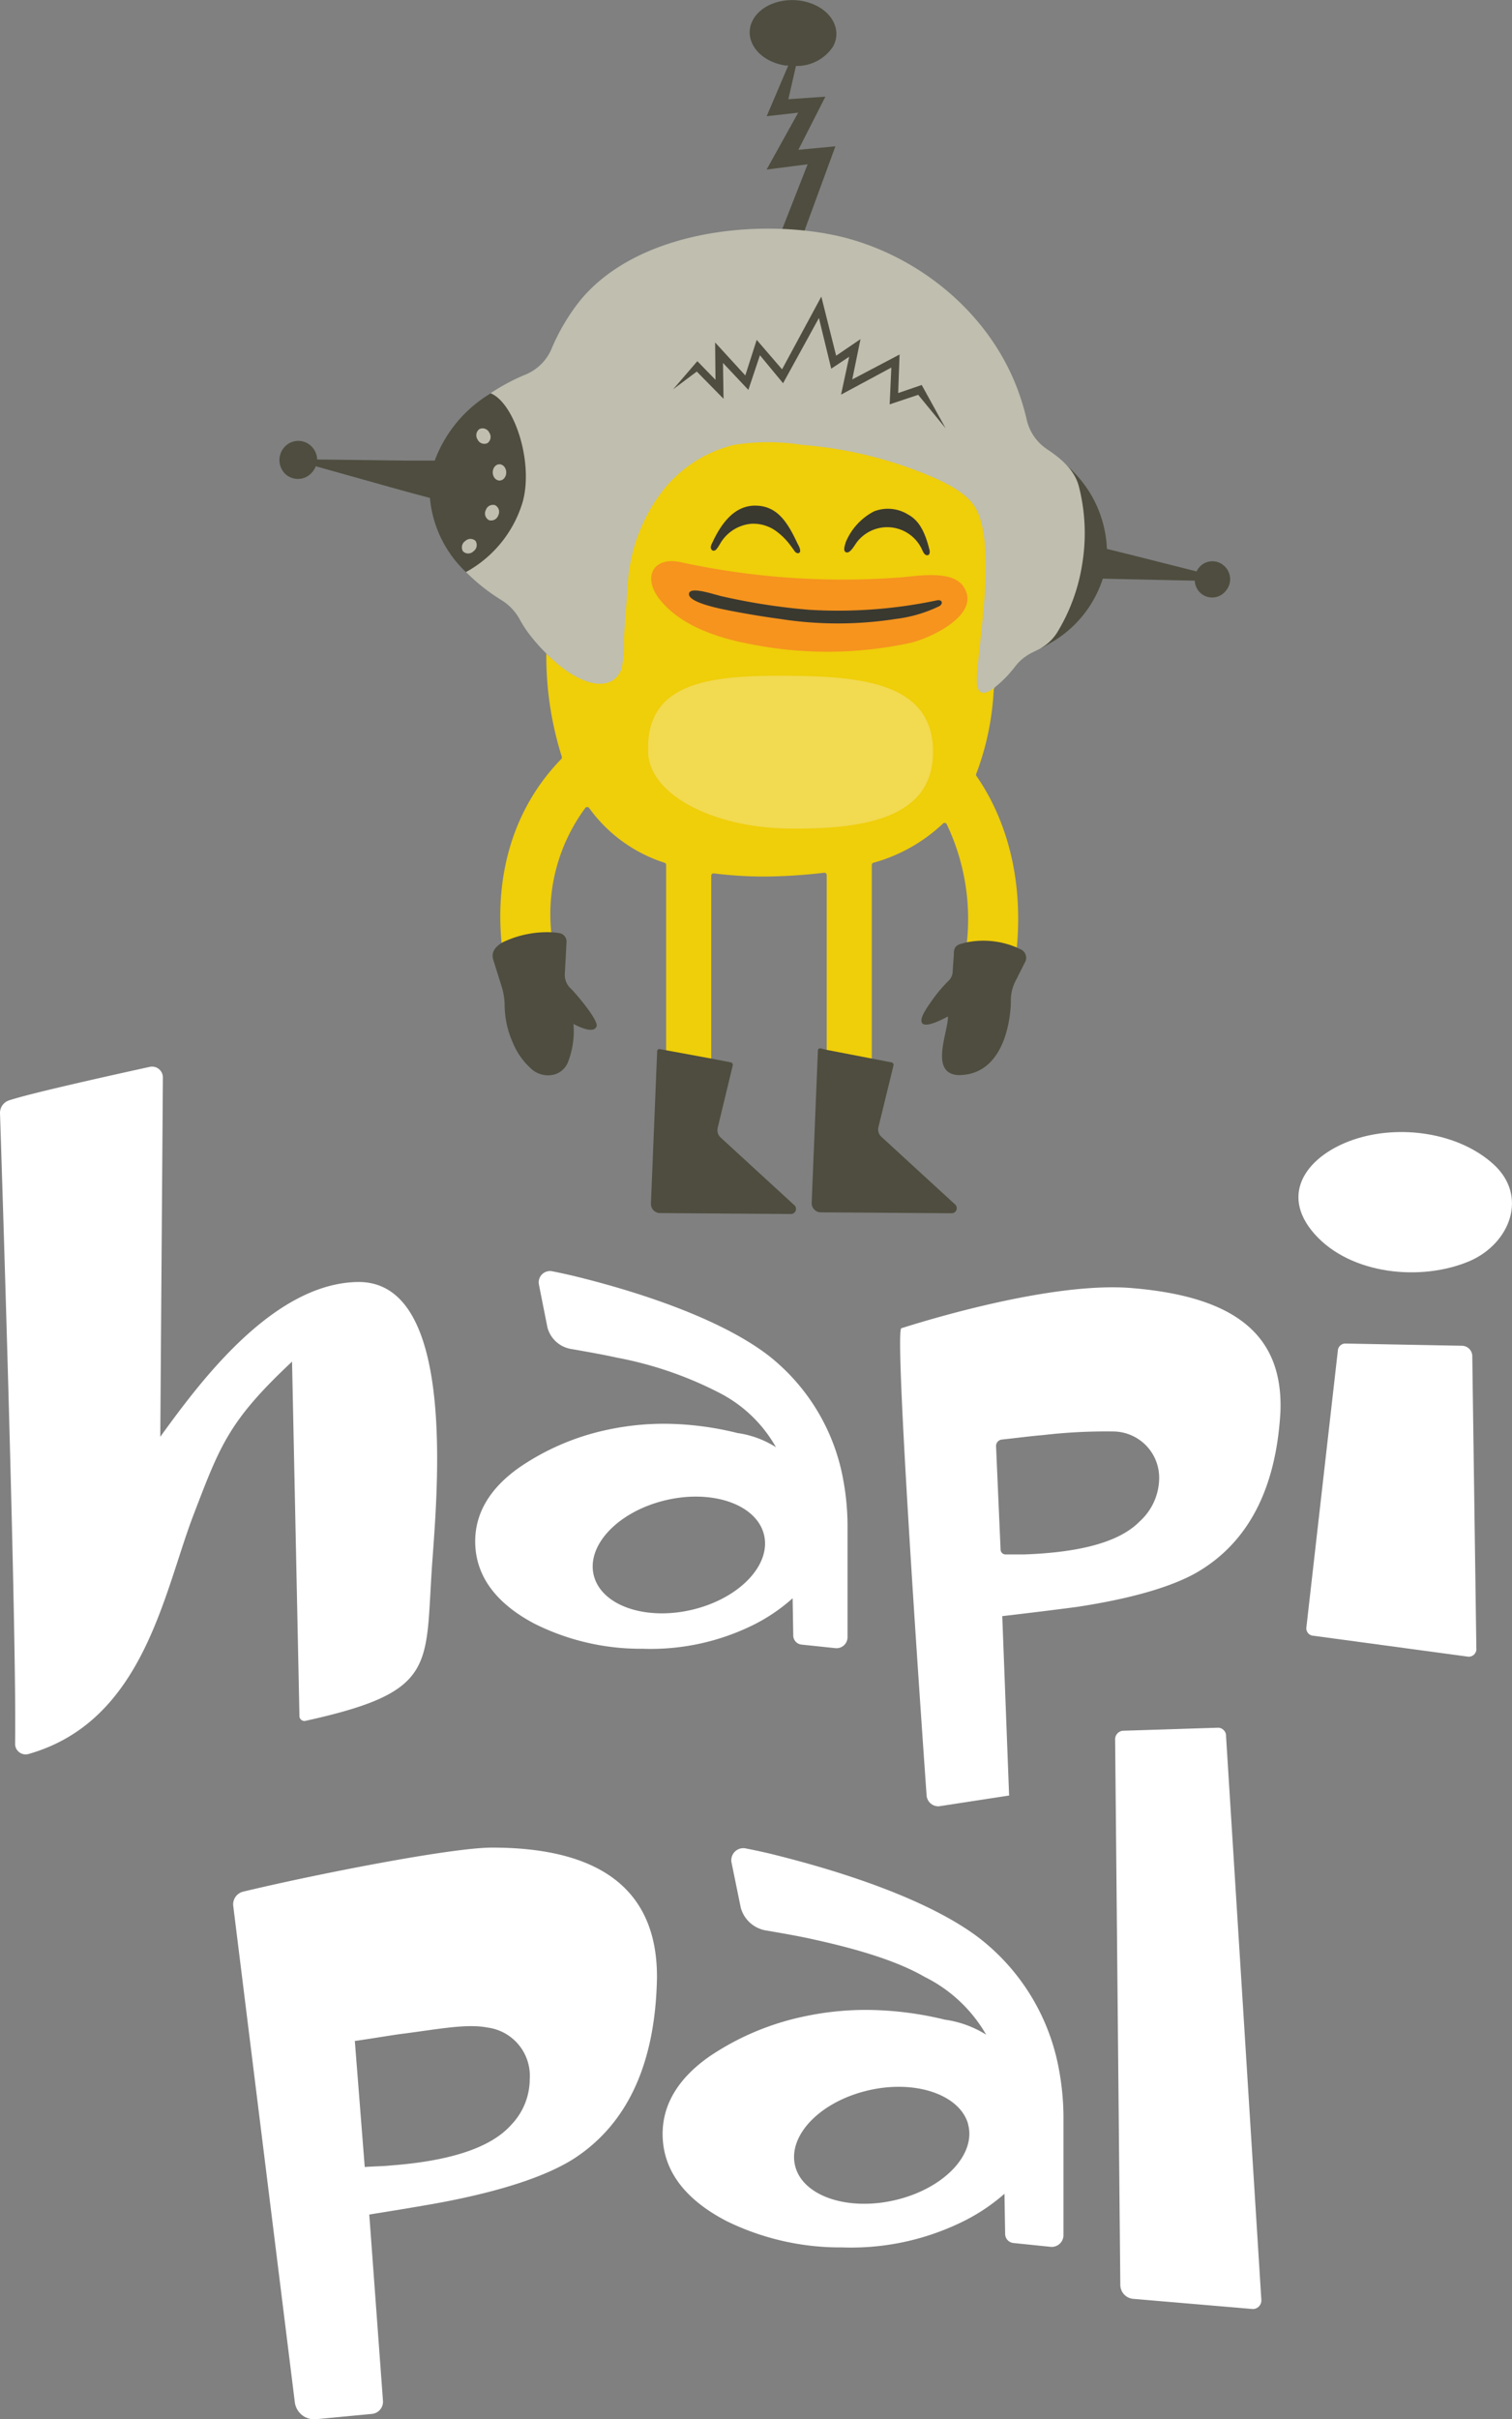<svg xmlns="http://www.w3.org/2000/svg" viewBox="0 0 163.29 261.09"><rect x="0" y="0" width="163.29" height="261.09" fill="#808080" stroke="none"/><defs><style>.cls-1{fill:#fff;}.cls-2{fill:#efce0a;}.cls-3{fill:#f6941e;}.cls-4{fill:#3a3930;}.cls-5{fill:#f2da51;}.cls-6{fill:#4e4d3f;}.cls-7{fill:#bfbeaf;}</style></defs><title>Asset 2</title><g id="Layer_2" data-name="Layer 2"><g id="Layer_1-2" data-name="Layer 1"><path class="cls-1" d="M159,146.32a1.13,1.13,0,0,0-1.13-1.08L145.25,145a.82.82,0,0,0-.77.78l-3.39,29.8a.81.81,0,0,0,.62.94l16.88,2.28a.83.83,0,0,0,.85-.91Z"/><path class="cls-1" d="M158.74,136.09c4.34-1.9,6.32-7,2.56-10.43s-10.14-4.34-15.08-2.68-8.16,5.78-4.26,10.19S153.51,138.33,158.74,136.09Z"/><path class="cls-1" d="M83.09,146.37c-4.72-3.68-12.93-6.67-21.15-8.67q-1.33-.31-2.26-.49a1.22,1.22,0,0,0-1.48,1.42l.92,4.63a3.18,3.18,0,0,0,2.58,2.33c2,.35,3.62.64,4.91.93a40.38,40.38,0,0,1,11,3.76,14.72,14.72,0,0,1,6.19,5.91,10.45,10.45,0,0,0-4.15-1.53,33.47,33.47,0,0,0-7.57-1,29.07,29.07,0,0,0-6.68.69,26.52,26.52,0,0,0-9.28,4c-3.18,2.23-4.8,4.91-4.8,8,0,3.68,2.2,6.68,6.43,8.9a25.61,25.61,0,0,0,11.65,2.69,25,25,0,0,0,11.56-2.38,19.05,19.05,0,0,0,4.64-3.07l.07,4.09a1,1,0,0,0,.88.91l3.63.38a1.19,1.19,0,0,0,1.35-1.14V165a27.52,27.52,0,0,0-.45-5.22A22,22,0,0,0,83.09,146.37Zm-.62,19.12c.92,3.23-2.42,6.89-7.48,8.18s-9.91-.29-10.83-3.52,2.42-6.89,7.48-8.18S81.55,162.26,82.47,165.49Z"/><path class="cls-1" d="M38.6,138.36c-9.29.17-17.28,11.19-21.29,16.7l.28-38.81a1.17,1.17,0,0,0-1.46-1.1c-3.6.79-12.75,2.81-15.13,3.6a1.42,1.42,0,0,0-1,1.38c.25,7.65,1.81,56.2,1.63,68.11a1.14,1.14,0,0,0,1.48,1.05C15.5,185.75,17.65,172,20.88,163.54c2.9-7.56,3.81-10.17,10.66-16.59l.8,38.31a.54.54,0,0,0,.7.45c13.88-3.06,12.91-5.68,13.57-16C47,163.13,49.83,138.15,38.6,138.36Z"/><path class="cls-1" d="M122.05,139c-8.66-.65-22.24,3.57-24.71,4.35-.85.27,2.73,50.43,2.73,50.43a1.27,1.27,0,0,0,1.35,1.16l7.56-1.16-.74-19.36c3.85-.45,6.53-.79,8.1-1,5.83-.89,10.1-2.14,12.82-3.66,5.68-3.26,8.65-9.13,9.12-17.37C138.61,143.93,133.2,139.88,122.05,139Zm1,25.23c-2.12,2.14-6.23,3.31-12.43,3.53-.52,0-1.2,0-2,0a.54.54,0,0,1-.56-.49l-.49-11.2a.7.7,0,0,1,.65-.71c1.82-.2,3.31-.39,4.43-.48a58.62,58.62,0,0,1,7.53-.39,5,5,0,0,1,5,5.27A6.36,6.36,0,0,1,123,164.27Z"/><path class="cls-1" d="M53.16,199.4c-4.55,0-19.62,3-26.88,4.75a1.41,1.41,0,0,0-1.09,1.55l6.65,53.57a2.11,2.11,0,0,0,2.31,1.82l6-.57a1.32,1.32,0,0,0,1.21-1.4L39.88,239c4.08-.65,6.91-1.13,8.58-1.46,6.16-1.22,10.66-2.76,13.49-4.55,5.91-3.82,8.83-10.42,9-19.54C71,204.14,65.06,199.41,53.16,199.4Zm2.05,29.92c-2.17,2.44-6.5,3.9-13.07,4.39-.67.08-1.58.08-2.75.16h0l-1.07-13.6h0c2.25-.32,4.08-.65,5.41-.81,3.75-.49,6.72-1.07,8.91-.64a5.25,5.25,0,0,1,4.57,5.54A7.14,7.14,0,0,1,55.21,229.32Z"/><path class="cls-1" d="M131.57,186.46l-10.31.33a.93.93,0,0,0-.83,1l.56,58.8a1.52,1.52,0,0,0,1.38,1.51l12.94,1.1a.93.93,0,0,0,.91-1l-3.81-60.78A.89.89,0,0,0,131.57,186.46Z"/><path class="cls-1" d="M105.79,209.19c-5.08-3.89-13.89-7-22.73-9.16q-1.43-.33-2.43-.52A1.3,1.3,0,0,0,79,201l1,4.89a3.4,3.4,0,0,0,2.77,2.46c2.16.37,3.89.68,5.27,1,5.16,1.14,9.1,2.43,11.81,4a15.7,15.7,0,0,1,6.65,6.24,11.35,11.35,0,0,0-4.46-1.62,36.55,36.55,0,0,0-8.14-1.05,31.76,31.76,0,0,0-7.18.73,28.75,28.75,0,0,0-10,4.22c-3.41,2.35-5.16,5.19-5.16,8.43,0,3.89,2.36,7.05,6.91,9.41a27.9,27.9,0,0,0,12.51,2.84A27.28,27.28,0,0,0,103.48,240a20.5,20.5,0,0,0,5-3.24l.07,4.32a1,1,0,0,0,.94,1l3.91.4a1.27,1.27,0,0,0,1.45-1.2V228.91a28.6,28.6,0,0,0-.48-5.52A23.16,23.16,0,0,0,105.79,209.19Zm-1.26,20c.94,3.24-2.47,6.91-7.63,8.2s-10.1-.29-11-3.53,2.47-6.91,7.63-8.2S103.59,226,104.54,229.19Z"/><path class="cls-2" d="M105.44,83.73a.24.24,0,0,1,0-.24,29.64,29.64,0,0,0,1.88-9.12c7.35-12.11-1.72-38.69-3.23-39.42-4.53-2.2-36-7.18-36.29-3.32-.73,10.85-1.57,21.69-2.26,32.55C65.31,67.41,63.4,75,59,70.53a36,36,0,0,0,1.67,11.13.25.25,0,0,1-.06.26c-6.12,6.3-7.11,14.33-6.37,20.46a11.05,11.05,0,0,1,5.38-1.07,19.25,19.25,0,0,1,3.59-14.11.26.26,0,0,1,.41,0,16.1,16.1,0,0,0,8.14,5.91.26.26,0,0,1,.18.24V114l4.87.94V94.52a.25.25,0,0,1,.29-.26,43.46,43.46,0,0,0,5.55.34A58.11,58.11,0,0,0,89,94.19a.25.25,0,0,1,.28.26v19.47l4.87.94V93.36a.26.26,0,0,1,.18-.25,17.81,17.81,0,0,0,7.5-4.22.25.25,0,0,1,.41.06,23.76,23.76,0,0,1,2.1,13.41,9.2,9.2,0,0,1,5.41.54C110.78,93.4,107.76,87.06,105.44,83.73Z"/><path class="cls-3" d="M97.31,62.31a82.39,82.39,0,0,1-23.58-1.59c-3.22-.8-4.4,1.59-2.46,4,2.33,2.91,6.46,4.19,9.95,4.83a42.47,42.47,0,0,0,17.16-.18c2.14-.52,7.74-3.09,5.64-6.11C102.79,61.51,99.15,62.16,97.31,62.31Z"/><path class="cls-4" d="M87.38,65.81a67.05,67.05,0,0,1-9.52-1.48c-1.06-.27-3.22-1-3.44-.32-.27.88,2.65,1.54,3.88,1.79,2,.4,3.95.73,5.95,1a40.53,40.53,0,0,0,12.49,0,14.82,14.82,0,0,0,4.72-1.39c.44-.28.28-.73-.27-.62A51.67,51.67,0,0,1,87.38,65.81Z"/><path class="cls-5" d="M85.52,72.94C77,72.84,69.79,73.44,70,81c-.1,4.55,6.71,8.32,15.21,8.42s15.41-1.29,15.55-8.07C100.88,74.11,94,73,85.52,72.94Z"/><path class="cls-6" d="M89.14,10.43l-4,.28.82-3.59a4.68,4.68,0,0,0,4-2.09c1-1.8-.12-3.91-2.5-4.71s-5.13,0-6.13,1.8.12,3.91,2.5,4.71a5.9,5.9,0,0,0,1,.24l.3,0L82.8,12.54l3.4-.38L82.79,18.3l4.43-.57L84.3,25.18q1.23,0,2.42.16l3.5-9.55-4,.38Z"/><path class="cls-3" d="M113.2,48.57l.54.39Z"/><path class="cls-3" d="M114.17,49.3l.48.4Z"/><path class="cls-6" d="M132.12,61a1.87,1.87,0,0,0-2.65.28,1.9,1.9,0,0,0-.24.39l-7.34-1.85-2.35-.58A12.5,12.5,0,0,0,116,51c-.31-.33-.76-.74-1.11-1.05.7.65-1.76,19.56-2.45,20q.47-.24.91-.5a12.38,12.38,0,0,0,5.75-7l2.62.06,7.31.16a1.91,1.91,0,0,0,.69,1.39,1.87,1.87,0,0,0,2.65-.28A1.93,1.93,0,0,0,132.12,61Z"/><path class="cls-4" d="M91.34,59.59c.42.2.81-.53,1.18-1.05a4.13,4.13,0,0,1,7,.66c.12.23.24.62.51.71a.32.32,0,0,0,.3-.06.65.65,0,0,0,.05-.51c-.48-1.92-1.12-3.16-2.28-3.79a4.12,4.12,0,0,0-3.71-.36,6.6,6.6,0,0,0-3.05,3.32C91.28,58.76,91,59.43,91.34,59.59Z"/><path class="cls-4" d="M77.15,59.42a.43.43,0,0,0,.21-.13,4.49,4.49,0,0,0,.41-.61,4.33,4.33,0,0,1,3.34-2.15,4.19,4.19,0,0,1,2.89.93,7.22,7.22,0,0,1,1.12,1.09c.17.2.62.82.69.93s.32.33.52.17,0-.66-.17-.92c-1.09-2.35-2.21-4.16-4.61-4.16-2.11,0-3.56,1.68-4.65,4.06a1.06,1.06,0,0,0-.14.45.4.4,0,0,0,.16.31A.28.28,0,0,0,77.15,59.42Z"/><path class="cls-6" d="M88.6,113.14a.24.24,0,0,0-.27.25l-.67,16.39a1,1,0,0,0,.9,1.06l14.25.1a.55.55,0,0,0,.28-1l-7.88-7.23a1.08,1.08,0,0,1-.34-1.08L96.49,115a.27.27,0,0,0-.19-.34l-2.13-.41-4.87-.94Z"/><path class="cls-6" d="M71.24,113.22a.24.24,0,0,0-.27.25l-.67,16.39a1,1,0,0,0,.9,1.06l14.25.1a.55.55,0,0,0,.28-1l-7.88-7.23a1.08,1.08,0,0,1-.34-1.08L79.13,115a.27.27,0,0,0-.19-.34l-2.11-.41L72,113.36Z"/><path class="cls-6" d="M104.36,101.71l-.62.16c-.8.24-.71.83-.73,1.16l-.13,1.9a1.42,1.42,0,0,1-.41.89,15.54,15.54,0,0,0-1.71,2c-.33.47-1.27,1.71-1.25,2.32,0,1.12,2.43-.21,2.86-.44.07,1.6-2.07,6.17,1.14,6.33,5.66,0,5.66-7.88,5.66-7.93a4.51,4.51,0,0,1,.48-2.18l1.1-2.18a1,1,0,0,0-.58-1.31l-.39-.18A9.2,9.2,0,0,0,104.36,101.71Z"/><path class="cls-6" d="M54.25,101.72c-.75.45-1.2,1-1,1.8l.94,3a7,7,0,0,1,.31,2h0a10.06,10.06,0,0,0,.88,4,7.64,7.64,0,0,0,2.12,2.94,2.7,2.7,0,0,0,2.35.51,2.25,2.25,0,0,0,1.47-1.29,9.19,9.19,0,0,0,.61-4.17c1.05.55,2.19.94,2.49.29s-2.37-3.74-2.8-4.13h0a2,2,0,0,1-.62-1.6l.18-3.37a.92.92,0,0,0-.82-1,5,5,0,0,0-.72-.08A11.05,11.05,0,0,0,54.25,101.72Z"/><path class="cls-7" d="M114.17,68.26a20.08,20.08,0,0,0,2.74-7.62,20.29,20.29,0,0,0-.42-8.23c-.49-1.76-2-3-3.43-3.94a5.22,5.22,0,0,1-2.17-3.14,25.65,25.65,0,0,0-.78-2.71c-3-8.71-10.89-15.1-19.47-17.12a31.27,31.27,0,0,0-4-.64q-1.16-.12-2.37-.16c-7.71-.27-16.67,1.79-21.56,7.66a22.19,22.19,0,0,0-3.19,5.39,5.22,5.22,0,0,1-2.85,2.71,21.47,21.47,0,0,0-3.72,2c3.22,3.09.31,17.54-2.66,19.24l0,0a20.6,20.6,0,0,0,3.92,3.1,5.6,5.6,0,0,1,1.94,2.09,12.73,12.73,0,0,0,.87,1.37A20.28,20.28,0,0,0,59,70.53c3.4,3.46,7.05,4.42,8.12,1.66A12.56,12.56,0,0,0,67.38,69c.11-1.89.27-3.78.4-5.67a18.27,18.27,0,0,1,4-10.63,14,14,0,0,1,7.46-4.68,23.48,23.48,0,0,1,7.43,0,44.29,44.29,0,0,1,14.7,3.76c1.51.73,3.35,1.71,4.13,3.31,2.33,4.75-.4,17,.06,19,.22.95.93.79,1.75.19A12.66,12.66,0,0,0,109.58,72a5.2,5.2,0,0,1,1.93-1.59l.71-.35.26-.15A5.06,5.06,0,0,0,114.17,68.26Z"/><path class="cls-6" d="M53,42.45a14.22,14.22,0,0,0-6.05,7.26l-2.94,0-9.76-.12a2.07,2.07,0,0,0-.63-1.43,2,2,0,0,0-2.88.07,2.09,2.09,0,0,0,.07,2.92A2,2,0,0,0,33.68,51a2.06,2.06,0,0,0,.42-.68L43.67,53l2.76.74a12.55,12.55,0,0,0,3.89,8h0a12.8,12.8,0,0,0,6.14-7.61C57.62,49.83,55.55,43.51,53,42.45Z"/><path class="cls-7" d="M52.84,46.69a.8.8,0,0,0-1.07-.38.83.83,0,0,0-.19,1.13.8.8,0,0,0,1.07.38A.83.83,0,0,0,52.84,46.69Z"/><path class="cls-7" d="M50.27,58.37A.83.83,0,0,0,50,59.5a.8.8,0,0,0,1.13,0,.83.83,0,0,0,.22-1.13A.8.8,0,0,0,50.27,58.37Z"/><path class="cls-7" d="M53.81,55.62a.82.82,0,0,0-.34-1.1.81.81,0,0,0-1,.52.82.82,0,0,0,.34,1.1A.81.81,0,0,0,53.81,55.62Z"/><ellipse class="cls-7" cx="53.8" cy="51.11" rx="0.73" ry="0.88" transform="matrix(1, -0.02, 0.02, 1, -0.88, 0.95)"/><polygon class="cls-6" points="78.14 43.04 78.08 39.17 80.82 42.08 82.07 38.34 84.57 41.36 88.44 34.32 89.77 39.79 91.71 38.5 90.83 42.59 96.26 39.67 96.08 43.64 99.16 42.61 102.12 46.22 99.54 41.55 97 42.42 97.15 38.26 92.04 40.95 92.93 36.6 90.3 38.39 88.7 32.01 84.46 39.86 81.72 36.68 80.49 40.52 77.23 36.96 77.27 40.99 75.31 38.98 72.69 42.02 75.25 40.1 78.14 43.04"/></g></g></svg>